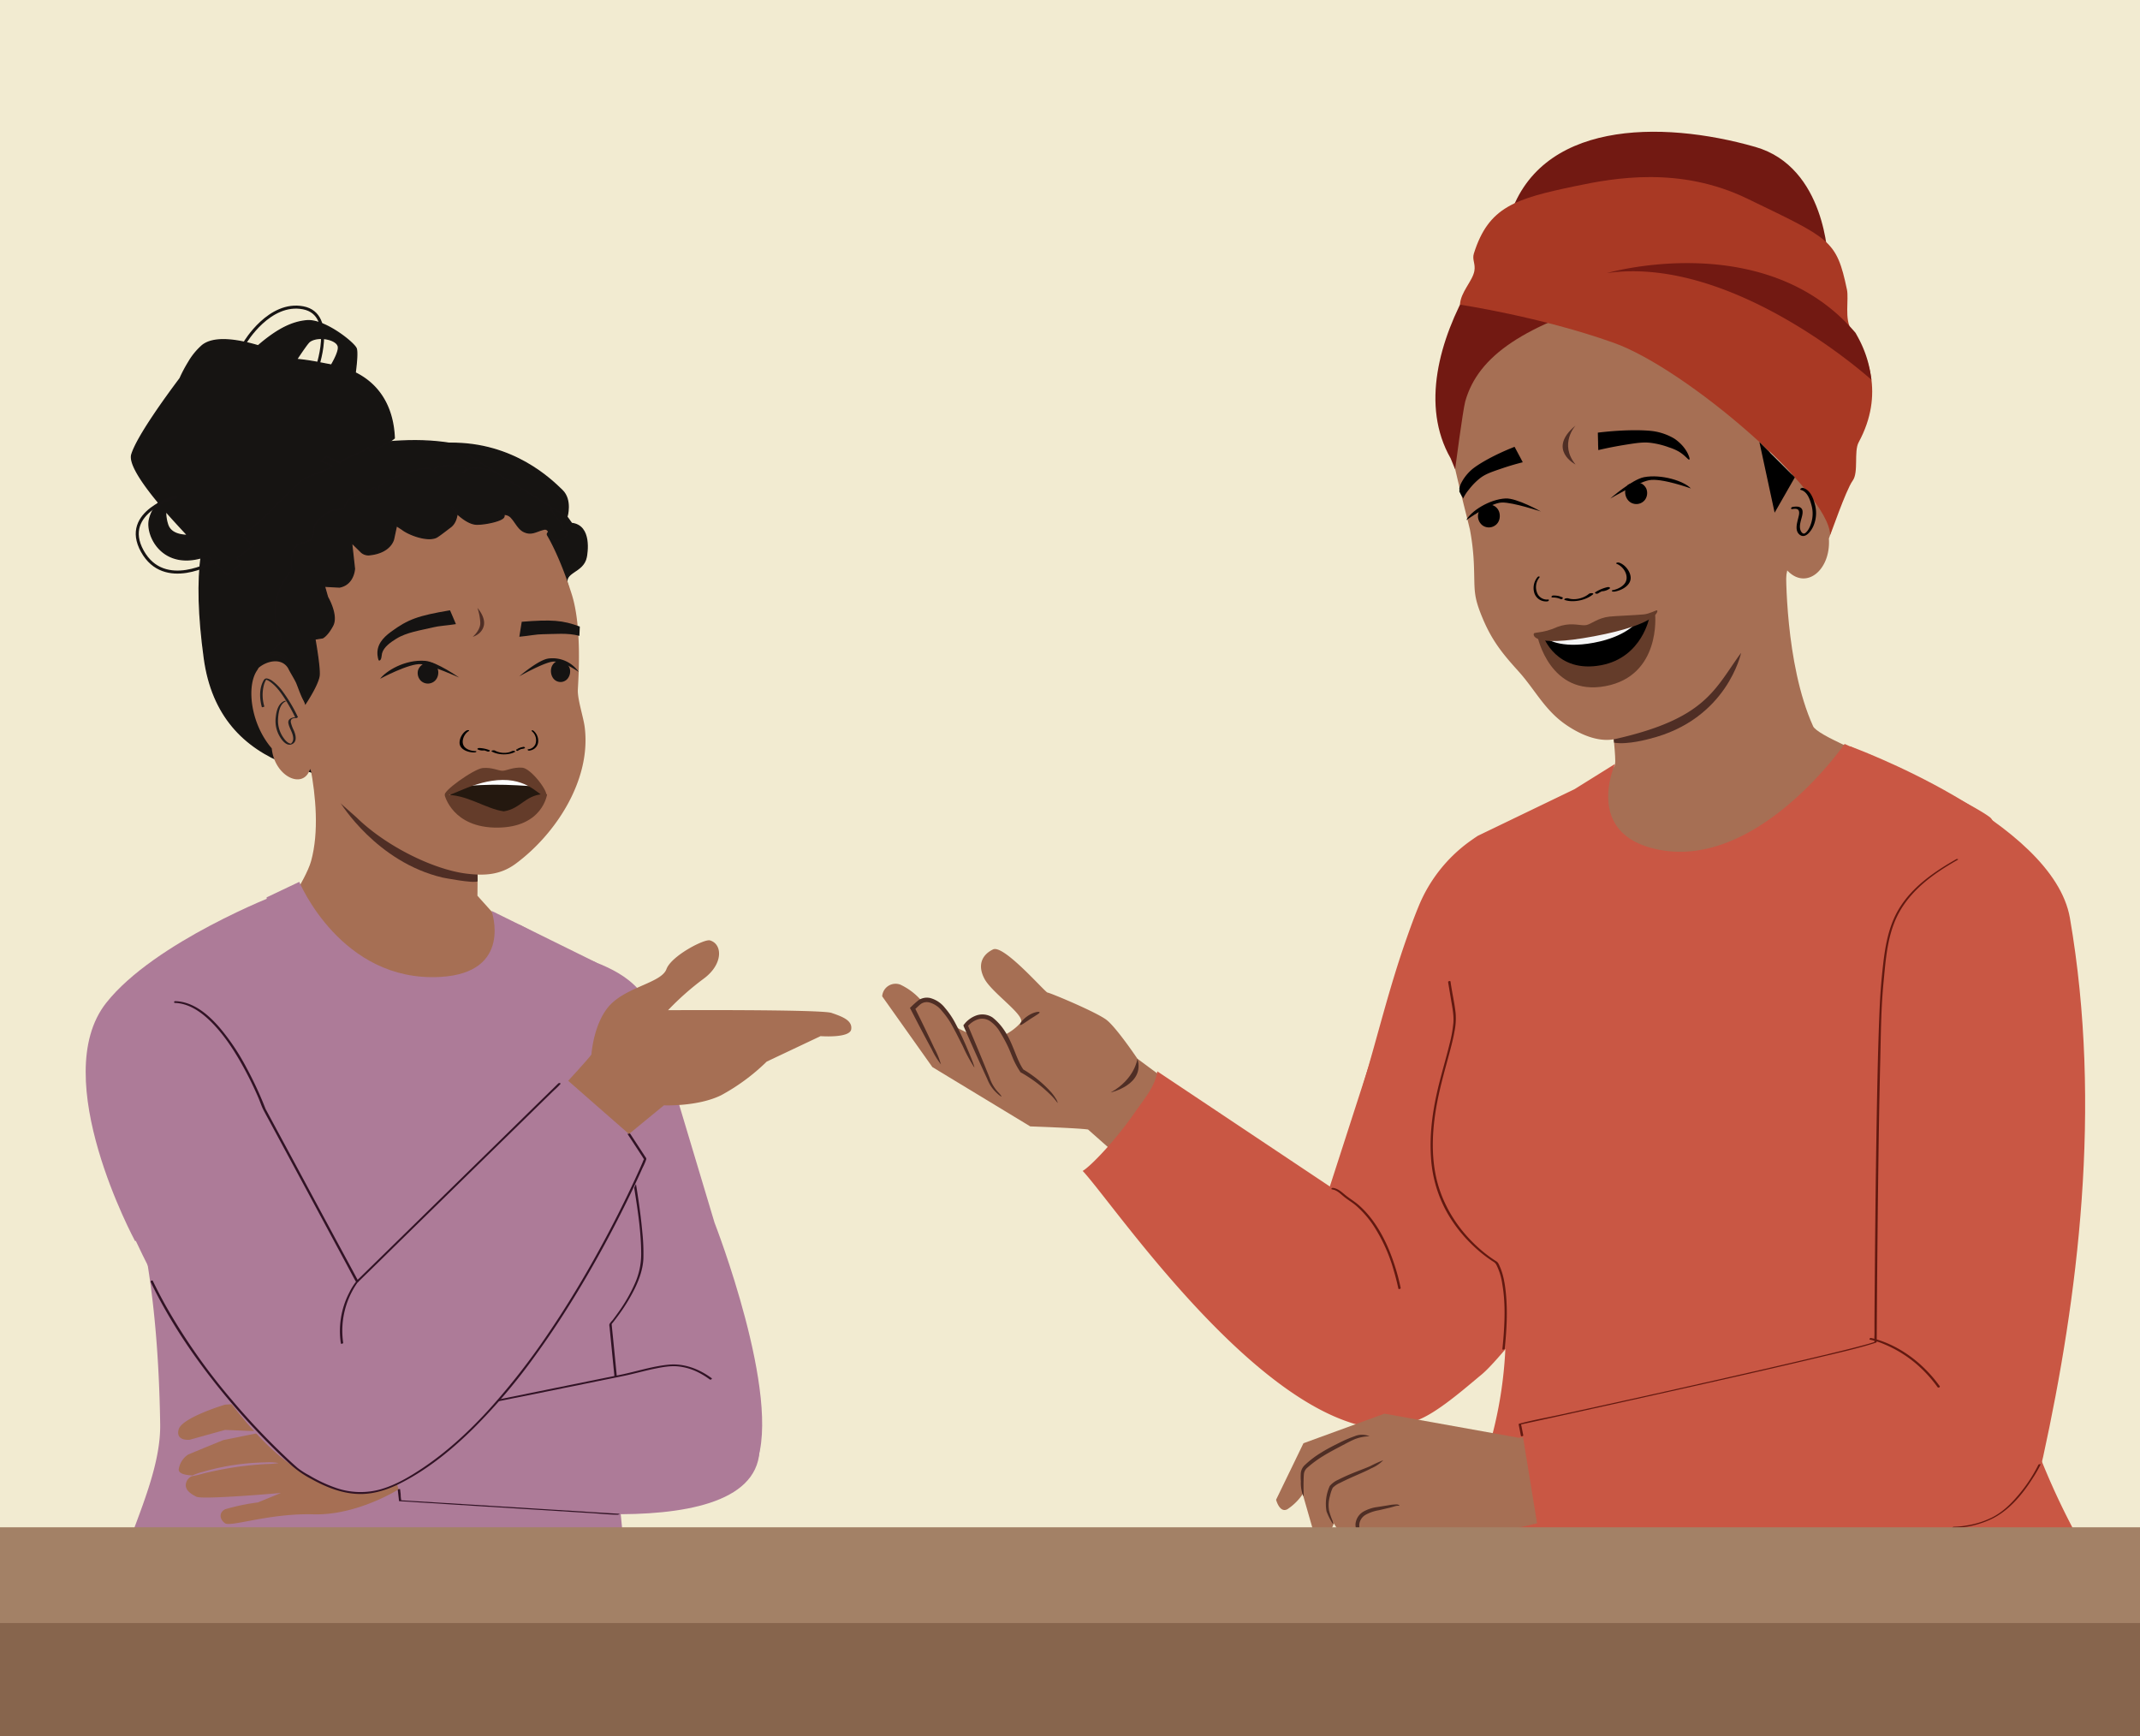 <svg xmlns="http://www.w3.org/2000/svg" viewBox="0 0 1303.15 1057.31"><rect x="0" y="0" width="1303.15" height="1057.31" fill="#808080" stroke="none"/><defs><style>.cls-1{fill:#f2ebd1;}.cls-2{fill:#a66f54;}.cls-3{fill:#4f2e25;}.cls-4,.cls-8,.cls-9{fill:#161412;}.cls-10,.cls-4,.cls-8,.cls-9{stroke:#171413;stroke-miterlimit:10;}.cls-4{stroke-width:0.76px;}.cls-5{fill:#010101;}.cls-6{fill:#231f1f;}.cls-7{fill:#151312;}.cls-8{stroke-width:0.75px;}.cls-9{stroke-width:0.79px;}.cls-10{fill:none;stroke-width:1.84px;}.cls-11{fill:#24180f;}.cls-12{fill:#fff;}.cls-13{fill:#643c2a;}.cls-14{fill:#ad7b98;}.cls-15{fill:#868686;}.cls-16{fill:#311325;}.cls-17{fill:#c95744;}.cls-18{fill:#721912;}.cls-19{fill:#a93924;}.cls-20{fill:#3b3b3b;}.cls-21{fill:#621910;}.cls-22{fill:#87654d;}.cls-23{fill:#f5f5f5;}.cls-24{fill:#a38166;}</style></defs><g id="Layer_10" data-name="Layer 10"><polyline class="cls-1" points="1329.29 1074.45 1329.29 -18 -18.28 -18 -18.28 1074.45"/></g><g id="Layer_9" data-name="Layer 9"><path class="cls-2" d="M710.81,658.16,692.63,644.7S680,625.9,673.89,621.11s-34.56-16.62-36-16.7-26.6-29.4-33.15-26.28-9.83,9.37-5.19,18,25.3,22.37,22,26.64a32.32,32.32,0,0,1-9.84,7.44s-5-10-11.8-11.66-11.7,5.92-11.7,5.92l1.19,4.6-7.26-3.53s-12.3-19.37-21.35-16.56a38.55,38.55,0,0,0-12.56-9.41,8.18,8.18,0,0,0-10.53,4.81,8.3,8.3,0,0,0-.5,2.31h0l30.56,43.09,59.62,36.13s29.08,1,35.18,1.89L682,705Z"/><path class="cls-3" d="M621.23,624.12c-.49-.38,1.3-3.32,4.78-5.61s6.9-2.75,7.06-2.1-2.58,2.06-5.74,4.14S621.72,624.59,621.23,624.12Z"/><path class="cls-3" d="M573,648.17a51.23,51.23,0,0,0-4.14-10.09c-2.87-6.18-7-14.78-11.9-24.62l-.27,1.55c1.37-1.2,3-2.9,4.24-3.78a6.41,6.41,0,0,1,5-.8,14.44,14.44,0,0,1,7.54,5.06,50.81,50.81,0,0,1,5.42,7.39c2.95,5.17,5.36,10.14,7.39,14.11a96.26,96.26,0,0,0,7,13c.35-.11-1.6-5.39-5.28-13.83-1.86-4.17-4.06-9.12-7-14.49a50.41,50.41,0,0,0-5.58-7.94,16.93,16.93,0,0,0-9-6,9.21,9.21,0,0,0-6.94,1.22,50.5,50.5,0,0,0-4.64,4.13l-.74.66.47.89c5,9.8,9.47,18.24,12.74,24.22A50.31,50.31,0,0,0,573,648.17Z"/><path class="cls-3" d="M644.13,671.57a14.32,14.32,0,0,0-.82-2,29.18,29.18,0,0,0-3.52-4.82,73.84,73.84,0,0,0-16.91-13.68l.4.35c-5.86-8.26-7-22.42-18.85-31.83a11.27,11.27,0,0,0-9.79-1.28,16.45,16.45,0,0,0-7.51,5.43l-.47.58.21.73c5.68,13,10.67,24.13,14.33,32A22.59,22.59,0,0,0,607,665.6c1.75,1.65,2.85,2.31,2.93,2.06a18.14,18.14,0,0,0-2.34-2.83,24.36,24.36,0,0,1-5-8.61c-3.21-8.05-7.88-19.33-13.38-32.3l-.17,1.31a14.3,14.3,0,0,1,6.28-4.45,8.64,8.64,0,0,1,7.52,1,20.49,20.49,0,0,1,6.28,6.94,85,85,0,0,1,4.5,8.22c1.35,2.79,2.29,5.45,3.51,8.25a50,50,0,0,0,4.1,7.41l.07.24.22.14a83.73,83.73,0,0,1,17,12.53C642.49,669.1,643.86,671.74,644.13,671.57Z"/><path class="cls-3" d="M692.63,644.7s-1.46,12.36-16.3,20.56C676.33,665.26,697.41,660.5,692.63,644.7Z"/></g><g id="Layer_11" data-name="Layer 11"><path class="cls-2" d="M284.08,453.83s6.5,68,6.79,75.63l-.13,16,39.45,43.91c-21.53,5.23-91.57,39-129.24,21.8l-19-70.86s5.78-9.76,7.5-16c9.75-35.48-8.14-87.28-8.14-87.28"/><path class="cls-3" d="M207.28,488.81s21.95,36.11,62.26,45.58c0,0,18.87,3.73,21.33,2.27l-.25-11.37Z"/><path class="cls-4" d="M351.54,452.44c-14.08-10.4-16.51-28.74-14.48-45,1.93-15.58-9.48-39.7,9.66-38.61.36,0-6.65-13.48-1-12.22-3.3-8.69,9.33-7.65,11.26-17.33.39-1.95,3.45-19.2-8.9-20.57C304.49,255.78,244.47,268,210.87,272c-65.93,7.85-100.73,24.47-86.44,128.86,9.59,70.08,77.64,76.93,144,75.92,28.37-.43,62,1.18,83.67-23.91Z"/><path class="cls-4" d="M216.81,212c-1.86-3.72-19.4-17.72-30.1-16.69-7.65.73-16.53,4-29.5,15.26-12.06-3.6-27-6.14-34.23,0a41.08,41.08,0,0,0-7.67,9.23h0l-.11.22a87,87,0,0,0-5.56,10.43c-8.51,11.34-26.07,35.5-29.37,46.29-1.64,5.37,6.07,17,16.36,29.39A21.23,21.23,0,0,0,91,316.38c-2.3,10.09,8.63,32.06,35.35,22,7,7,12,11.7,12,11.7l7.79-6.38s-.61-1.43-1.65-3.93l9.51-7.6-6.51-5.86a55.3,55.3,0,0,1,7.1-5.83c9.25-7.87,19.26-18.95,28.18-27.2,4.12-3.8,15.06-5.77,19.36-9.38a20.17,20.17,0,0,0-6.8-3l3.47-2.9a86.76,86.76,0,0,1,8.11,3.71c3.79-3.13,13.52-6,17.26-9.16.66,1.09,1.31,2.19,1.93,3.33,3.4-2.93,10.64-6.16,14-9.1-.66-17.18-7.9-31.92-23.81-39.77C217.12,220.58,217.72,213.86,216.81,212ZM102.12,319.56a23.84,23.84,0,0,1-1.23-8.29c4.34,5,9,10,13.39,14.73C109.27,325.91,103.8,324.58,102.12,319.56Zm104-107.81c-.15,2.9-2.39,7.3-4.28,10.54l-1.24-.24c-3.87-.65-11.22-2.43-20-3.19,3.39-5.12,6.79-10.06,7.83-10.84C193.77,204,206.33,206.67,206.08,211.75Z"/><path class="cls-2" d="M313.17,314.78l.51.32a5.14,5.14,0,0,1-.51-.74ZM332,318.19c.27.24.58.49.9.74v-.35S332,317.78,332,318.19ZM217.07,497.73C235,515.3,264,529.54,284.15,532c9.88,1.18,20,1.23,29.81-6,24.68-18.22,46.3-51.45,42.06-83.48-.78-5.9-4.45-16.88-4.14-22.58.34-6.58,2.61-38.08-3.68-57.94-7.67-24.2-15.19-36.15-15.19-36.15-.95-4.09,9.37-2.4,7.09-5.65l-1.79,0a1.77,1.77,0,0,1,.92,1.63,14.12,14.12,0,0,1-6.31-2.84V319c-2.66,1.28-5.37.08-7.63-1.93,0,.41.46,1.22.91,1.21a9,9,0,0,1-7.2-2.35c0,.41.47,1.22.48,1.63a16.28,16.28,0,0,1-5.8-2.45c.42.54,10.49-1.19,10.49-.9-2.67.45.41,1.3-1.86-.72l-2.24-1.5c-2.23.45-2.12,1.8-3.94.18.45.41-1.3-4.5-1.29-4.09-2.69,0-2-.15-4.22-1.35,0,.41-7.27,2.78-7.26,3.19-2.24,0-1.62,2.08-3.43.46.45.41,1.59-1.74,2-1.34-2.68.46-3.66,2.19-5.93.17.46.41-8.91-4.36-8.91-4.36-2.68.44-2.21,1.28-4.48-.32.91.81-12.39-.58-11.93.24-2.24,0,4.39,8.13,2.59,6.92,0,.42-5.17-1.15-5.17-1.15-2.23.45,1.16,2.45-.66.83,0,.41.48,1.64.93,1.63-2.67,1.27-5.82.5-8.52-1.1.9.81,1.36,1.62,1.82,2-2.24,0-4,.48-6.28-1.13,0,.41.92,1.63,1.36,1.62a8.88,8.88,0,0,1-7.17-.71c0,.41.92,1.22,1.37,1.62a6.36,6.36,0,0,1-5.38-.74l1.37,1.62c-1.79,0-3.12.87-5.82.09,0,.41.91.81.92,1.22a16.5,16.5,0,0,1-4.48-.34c0,.41,1.36,1.21.91,1.21-1.79,0-3.12.87-5.37.09.45.4.92,1.21,1.37,1.62-1.79,0-3.57.46-5.37-.33a3,3,0,0,0,.92,1.63c-1.79,0-3.12.86-5.37.08,0,.41.91,1.22,1.37,1.62-1.8,0-3.58.46-5.38.08,0,.41.91.81,1.37,1.21-1.79,0-3.57.47-5.83-.32,0,.82.47,1.23.48,1.64-1.35,0-2.25-.38-3.59-.36l-2.22.85c-6.14,8.31-22.43,25-22.43,25-13.69,11.3-13.67,30.56-13.11,38.35S186,428.41,186,428.41c-2.28-2.84-4.35-9.43-5.75-12.69-1.38-2.86-3.48-6.06-4.87-8.92-4.12-6.51-13-4.32-17.89-.14l-.8,1.37c-6.71,9.38-4.29,32.46,8.79,47.66,1.77,17.43,19.4,25.43,23.36,12.51l2.54,6.76"/><path class="cls-5" d="M311.68,457.42c-2.87,1.54-7.31,1.31-10.29-.37-.66-.37-2.81.06-1.89.59,3.93,2.21,10.3,2.27,14,.27.37-.2.29-.47-.18-.61a2.62,2.62,0,0,0-1.65.12"/><path class="cls-5" d="M298.22,456.86a18.8,18.8,0,0,0-6.37-1.36,1.43,1.43,0,0,0-1,.32c-.19.16-.22.38,0,.5a7,7,0,0,0,3.49.69,1.35,1.35,0,0,0,1.06-.44c.19-.29-.17-.46-.46-.45a5.62,5.62,0,0,1-2.82-.56l-.94.83a16.34,16.34,0,0,1,5.69,1.24,1.39,1.39,0,0,0,1.16-.16c.23-.14.47-.45.12-.61"/><path class="cls-5" d="M289.54,457.35c-2.56,0-5.6-1-6.9-2.83-2-2.76-.3-7.52,2.85-9.39.35-.21.16-.46-.2-.52a2.18,2.18,0,0,0-1.36.31c-2.74,1.63-4.47,5.6-4,8.22.46,2.45,2.95,4.11,6,4.75a14.21,14.21,0,0,0,2.85.31c.39,0,1.08-.14,1.27-.43s-.18-.43-.54-.42"/><path class="cls-5" d="M316.34,456.05a.33.33,0,0,1,.31-.48,3,3,0,0,0,2-.68c.24.26.47.53.7.79a9.08,9.08,0,0,0-4,1.48.75.75,0,0,1-.83-.1c-.17-.13-.35-.44-.11-.61"/><path class="cls-5" d="M314.41,456.45a10.48,10.48,0,0,1,4.45-1.64.93.93,0,0,1,.7.28.35.35,0,0,1,0,.51"/><path class="cls-5" d="M321.67,456.25a5.27,5.27,0,0,0,4.37-3.11,7.12,7.12,0,0,0-2.19-7.89.29.29,0,0,1,.11-.52,1,1,0,0,1,.9.25,8,8,0,0,1,2.87,6.67,5.73,5.73,0,0,1-3.72,5,6.17,6.17,0,0,1-1.84.43,1,1,0,0,1-.84-.38c-.13-.29.1-.43.34-.44"/><path class="cls-6" d="M181.37,436.57a93.06,93.06,0,0,0-9.14-15.41,29.61,29.61,0,0,0-6.31-6.48,8.16,8.16,0,0,0-3.25-1.52c-1.37-.2-1.93.68-2.48,1.78-2.4,4.81-2.11,10.55-.75,15.61.07.29,1.59-.11,1.51-.41a24.22,24.22,0,0,1-.34-12.67,12.26,12.26,0,0,1,1.89-4.2l-1.24.43c.14,0-.08-.05.09,0s.41.08.6.14a8.93,8.93,0,0,1,2.34,1.2c3.6,2.44,6.33,6.16,8.7,9.73A109.73,109.73,0,0,1,179.86,437c.16.34,1.61-.2,1.51-.4Z"/><path class="cls-7" d="M353.07,381.55c-10.38-3.93-17.18-4.36-35.37-2.93l-.05.41c-.38,2.33-.17,1-.55,3.37q-.44,2.67-.85,5.34c5.95-.56,10.3-1.51,14.1-1.53,7.17-.06,15.46-1,22.46,1C352.86,385.33,352.94,383.44,353.07,381.55Z"/><path class="cls-7" d="M274.16,371.92c.94,2.16.41,1,1.35,3.13q1.08,2.49,2.13,5c-5.9.92-10.36,1.06-14.05,2-7.3,1.78-16,2.93-22.44,7-3.07,1.94-7.43,4.81-8.5,8.79-.28,1.07-.23,4.43-1.78,4.41-.64,0-.93-3.06-1-3.37-.55-6.15,3.11-10.4,8.22-14.16,10.42-7.64,16.42-9.79,35.88-13.08"/><path class="cls-6" d="M180.94,436.65c-2.56.06-6,.77-5.28,4,.63,3,2.72,5.6,2.89,8.73a4.41,4.41,0,0,1-.34,2.09,3.6,3.6,0,0,1-.68,1c-.36.39-.3.41-.67.33-1.86-.36-3.38-2.25-4.37-3.72a17.84,17.84,0,0,1-3.19-10.61c.13-3.72.73-9.58,4.61-11.36.91-.42-.51-.39-.88-.22-3.67,1.69-4.71,6.12-5.1,9.79a18.58,18.58,0,0,0,1.87,10.82c1.36,2.67,4.58,7.43,8.2,5.57,3.18-1.63,2-5.73.92-8.27a22.48,22.48,0,0,1-1.81-4.91c-.32-2.21,1.29-2.64,3.18-2.69.42,0,1.65-.65.65-.62Z"/><path class="cls-7" d="M338.35,403.06c2.39-1.38,5.2-.29,6.79,1.17a6.47,6.47,0,0,1,1.85,3,7.06,7.06,0,0,1-1.41,6.12,5.56,5.56,0,0,1-6.65,1.39c-2.94-1.41-3.93-5.17-3.23-7.94a6.17,6.17,0,0,1,2.65-3.75"/><path class="cls-7" d="M316.22,411.83S327.94,401.74,334,401a19.36,19.36,0,0,1,18.42,8.18s-10-7.21-16.16-6.24C330.32,403.85,316.22,411.83,316.22,411.83Z"/><path class="cls-7" d="M263.67,403.89c-2.59-1.3-5.58-.1-7.25,1.42a6.48,6.48,0,0,0-1.91,3.07,6.69,6.69,0,0,0,1.68,6.07,6.21,6.21,0,0,0,7.16,1.14c3.12-1.51,4.09-5.31,3.27-8a6.14,6.14,0,0,0-2.95-3.65"/><path class="cls-7" d="M279.63,412.6S265.92,403,259,402.42c-12.51-1-24,6.22-27.53,10.91,0,0,17.88-9.62,25-8.89C263.26,405.15,279.63,412.6,279.63,412.6Z"/><path class="cls-8" d="M334,323.73c1.9,11.27,17.1,1.5,8.66-1.14.95-5.48-6.83-7.61-6.68-13.19-.33.49-.54.89-.54.89s-.3-6.7-2.57-8.29-12.39-6.5-12.39-6.5l-3,2.34c.07-.16,1.12-2.37-.47-3.68s-18.75-10-29.62-9.12c-.37,0-.73.06-1.07.11l-4.49,2.42-.16.09.17-.1c.79-.49,2.49-1.68,1.6-2.62a3.86,3.86,0,0,0-2-.87,39,39,0,0,0-6.6-.55v0l-.74,0h-.74v0a39,39,0,0,0-6.58.75,4,4,0,0,0-2,.93c-.87,1,.87,2.11,1.67,2.57l.18.09-.16-.08-4.56-2.28c-.35,0-.71-.07-1.08-.08-10.88-.51-27.77,8.65-29.33,10s-.43,3.53-.35,3.7L228,296.9s-13,5.28-15.17,6.93-3.17,5.52-3.17,5.52-4,1.51-5.39,1.07-8.78,3.52-11.77,8c-1.91,2.84-1.17,5.48-2.1,8h0c-.53,1.39-.83,2.32-.83,2.32L182,331.35c-6.09,3-4.37,15.66-4.37,15.66-11.84,15-12.24,27.61-6.63,41.11,2.17,5.21-12.69,10.71-3.11,10.36S186,428.41,186,428.41s8.05-12,8.37-17.48-2.61-21.78-2.61-21.78l4.66-.73s2.83-1.2,6.16-7.49-3.11-17.29-3.11-17.29L197.58,357l9.13.49c8.79-1.65,9.14-11.21,9.14-11.21l-1.76-15.88,5.37,5.26a6.53,6.53,0,0,0,5.13,2.21c13.65-1.24,15.13-9.78,15.13-9.78l1.71-8,3.5,2.26c3.71,3,15,7.42,20.66,4.87,1.49-.66,7.73-5.63,8.74-6.32,3.63-2.73,4.09-7.82,4.13-9.71-.54-.52-1.06-1.16-1.58-1.7-2-2.1-2.91-1.19-.92.9,3.42,3.62,9.19,8.68,14.22,8.82,4.85.14,15.26-2,16.52-4.3.85-1.52-.7-1.68,1.08-1.64a5.86,5.86,0,0,1,3.9,2.26c2.37,2.63,4,6.5,7.26,8.12,4.78,2.34,7.6-.3,12.34-1.39A2.25,2.25,0,0,1,334,323.73Z"/><path class="cls-9" d="M345.22,314.76s3.12-10.33-2.93-16.15-29.21-29.23-68.49-28.69Z"/><path class="cls-10" d="M130.08,342.11s-30,17.71-43.41-6.46,21.12-33.31,21.12-33.31"/><path class="cls-10" d="M149.23,208.54s14.81-25.08,35.4-21.1,8,37.87,8,37.87"/><path class="cls-3" d="M290.74,370.19s5.22,5.69,3.83,11-6.7,6.57-6.7,6.57,4.87-4,4.6-8.81A33.37,33.37,0,0,0,290.74,370.19Z"/><path class="cls-11" d="M306.07,473.05c-10.12.09-28.53,5.34-33,9.31,0,0,8.08,14.39,31.55,14.19s26.95-13.62,26.95-13.62S319,472.94,306.07,473.05Z"/><path class="cls-12" d="M278.7,479s12-1.07,21.65-1.16,21.64.78,21.64.78,1.49-7.19-15.93-7S278.7,479,278.7,479Z"/><path class="cls-13" d="M306.78,494.06c-11-1.47-23.23-10.82-36-9.91,0,0,4.68,20.06,32.27,19.82s30.11-20.36,30.11-20.36C320.3,482.92,317.75,492.4,306.78,494.06Z"/><path class="cls-13" d="M318,467.46c-5.8-.37-9.46,1.86-12,1.88s-6.21-2.15-12-1.67c-5.43.45-25.52,14.88-22.94,16.58s17.54-9.15,35-9.31,23.76,11.64,26.31,9.9S323.45,467.82,318,467.46Z"/><path class="cls-14" d="M162.31,546.47,182.24,537s25.47,61.24,85.81,57.89c44.68-2.48,31.27-40.25,31.27-40.25l63.93,31.54-74.89,85.89L178.24,636.67Z"/><path d="M311.21,739.63a184.23,184.23,0,0,0,29.2,6.07A184.94,184.94,0,0,0,370,749.41a182.34,182.34,0,0,0-29.15-6.09A184.24,184.24,0,0,0,311.21,739.63Z"/><path d="M316,726.49c0,.66,12.93,1.73,28.76,4.09s28.58,5,28.74,4.3a116.71,116.71,0,0,0-28.37-6.73A112.91,112.91,0,0,0,316,726.49Z"/><path d="M417.16,726.52S408.5,748,435.84,775.77C435.84,775.77,401.1,749.71,417.16,726.52Z"/><path d="M217.79,864.1a.94.94,0,0,1-.28.1c0-.25,0-.49,0-.74Z"/><path d="M356.29,790a.9.9,0,0,0,.33.09c0-.28,0-.55,0-.83Z"/><path class="cls-14" d="M461.07,888.86c-4,17.84-50.18-24.43-49.18-5.74-51.3,9.13-71.47-85.69-81-109.1l-.29-8.17c-2.19-21.55-3.51-43.2-4.12-64.87-1.3-46-11.93-91.9-10-137.87l31.34,16.69c13.72,6.78,37.44,11,47.81,33.09l39.48,131.63s41.39,106.14,25.29,147"/><path class="cls-14" d="M65.79,637.64c-20.61,41.15,29.07,51.75,31.75,229.61.74,49.39-49,109.56-35.93,174.16,26,10,32.75,9.89,60.22,15.44a201.07,201.07,0,0,0,40.73,4c15.95-.09,31.53-2.42,47.14-5.33A364.4,364.4,0,0,0,282,1034.32c23.79-9.82,46.54-22.34,66.29-38.46,2.65-2.17,37.77-3.35,40.31-5.66C376.47,953.78,371,815.3,371,815.3c31.79-33.29,7.42-62,6-77.36-2.53-28.19-12.57-56-22.41-82.29-9.08-24.25-13.36-40.7-24.23-64.2-1.72-3.73-17.44-16.79-20-20.37.25.95,14.54,17.7,13.61,18.54-7.8,7.06-33.14,31.53-36.42,32.13"/><path d="M414.33,654.49a1,1,0,0,0,.28.16c.06-.26.13-.52.19-.77Z"/><path class="cls-15" d="M226.41,826.35A132.57,132.57,0,0,1,241,773.45"/><path class="cls-14" d="M372.08,834.08l-.46,3.15L253.3,855.16l15,1.69,12.49,55.76s177.52,34.67,181.69-28.72C464.68,796.55,402.59,836.65,372.08,834.08Z"/><path class="cls-2" d="M226.92,858.41a233.19,233.19,0,0,0-22.37-10.32A171.61,171.61,0,0,0,171,837.44a207.67,207.67,0,0,1-27.09-8.77A12.42,12.42,0,0,0,142,841.26c2.68,8,28.6,11.78,28.6,11.78L137,855.35s-26.29,7.86-28.22,15.11,6.69,6.27,6.69,6.27l21.57-6,24.71,1-25.84,5.21s-20,8.16-21.54,8.92a13.12,13.12,0,0,0-5.52,8.8c-.28,3.14,5.53,3.69,8.39,3.78a34.09,34.09,0,0,1,6.12-2.12,143.92,143.92,0,0,1,38.28-5.81,34.71,34.71,0,0,1,8.08.41,58,58,0,0,1-8,.61c-5,.3-11.75.86-19.19,2s-14.13,2.61-18.89,3.78a64.33,64.33,0,0,1-6.85,1.63,6,6,0,0,0-3.35,3.69c-1.44,4.2,2.3,6.84,6.12,8.77s51.49-2.27,51.49-2.27l-14,5.75a127.5,127.5,0,0,0-20,4.19c-3.78,1.93-3.44,6.08,0,8.5s27.13-6.2,53.8-5.44,51.89-15.23,51.89-15.23Z"/><path class="cls-16" d="M433.26,839.15c-7.52-5.51-16.46-9-25.89-8.17-8.63.79-17,3.31-25.44,5.27-4.8,1.13-9.67,2-14.5,3l-30,6.08-31.24,6.34-11.12,2.26c-1.82.36-3.69.63-5.48,1.11l-.25.05c-.9.18-.6,1.22.28,1l13.47-2.73L333,847.34l30.77-6.25c5.41-1.1,10.83-2.17,16.23-3.29,6.35-1.32,12.59-3.13,18.94-4.41,4.33-.88,8.81-1.7,13.24-1.4a35,35,0,0,1,13.81,4.1,47.75,47.75,0,0,1,6.22,3.91c.54.4,1.76-.36,1.08-.85Z"/><path class="cls-14" d="M169.31,544.47s-75.2,28.92-104.64,66.22c-36.13,45.77,17.57,145,17.57,145s81.78-12.57,118-36.19Z"/><path class="cls-16" d="M379.41,689.66a353.53,353.53,0,0,1,7.1,35.63c2,12.6,3.92,25.46,3.94,38.25a44,44,0,0,1-3.54,17.34,96.41,96.41,0,0,1-9.79,17.41q-2,2.85-4.07,5.59a14.4,14.4,0,0,0-1.94,2.42,3.9,3.9,0,0,0,.07,1.66l.48,4.89,2.48,25.07.05.55c.05.48,1.47.17,1.42-.38l-2.21-22.37c-.31-3.12-.65-6.23-.92-9.35,0-.39-.17.13,0-.12s.55-.66.82-1c1.17-1.47,2.3-3,3.41-4.5a110.06,110.06,0,0,0,9.78-16c2.8-5.76,5-11.89,5.3-18.34a121.18,121.18,0,0,0-.62-15.82c-.6-6.79-1.47-13.56-2.46-20.3-1.86-12.66-4.06-25.34-7.1-37.77-.26-1.07-.53-2.13-.82-3.19-.13-.51-1.55-.13-1.41.38Z"/><path class="cls-16" d="M377.05,921.8l-14.55-.9-34.29-2.13-40.39-2.5-32.48-2-9-.56c-.65,0-1.3-.11-2-.12-.41,0,0-.07,0,0A18.47,18.47,0,0,1,244,910l-.37-3.16c0-.23-1.45,0-1.41.38l.77,6.82c0,.08.22.08.25.08l13.19.82,31.81,2,38.37,2.38,33.26,2.06c5.33.33,10.73.92,16.07,1h.22c.29,0,1.61-.5.94-.54Z"/><path class="cls-14" d="M397.79,698.46s-65.47,153-147.61,200.64c-25.72,14.92-42.28,12.6-68.89-4.34-56-35.64-108.19-160.4-108.19-160.4l93.48-54.24,60,113.53,61-161.53"/><path class="cls-16" d="M216.88,780.38a36.5,36.5,0,0,0-4.16,6.67,51,51,0,0,0-5.16,31c.07.47,1.5.15,1.42-.38a51,51,0,0,1,7.72-35.19,23.31,23.31,0,0,1,1.5-2.08c.39-.48-1-.39-1.32,0Z"/><path class="cls-16" d="M340,659.7l-3.29,3.23-9,8.77-13.26,13L298.4,700.42l-17.71,17.33-17.87,17.5-16.67,16.32-14.09,13.79-10.13,9.91-3.15,3.09a17.7,17.7,0,0,0-1.64,1.6,1.89,1.89,0,0,1-.2.2l1.24-.09-3.72-6.9L205,755.68l-12.53-23.25-13-24.21-11-20.4-6.24-11.59c-.18-.32-.36-.64-.53-1s.06.16-.08-.2c-.58-1.45-1.15-2.91-1.75-4.36a221.63,221.63,0,0,0-9.7-20.35,135.43,135.43,0,0,0-16.49-24.63C128,619.18,121,612.8,112.45,610.49a24.56,24.56,0,0,0-5.71-.85c-.83,0-1.07,1.06-.11,1.09,8.72.29,16.33,5.87,22.25,11.83,6.92,7,12.48,15.25,17.38,23.72a213.59,213.59,0,0,1,11.07,22.14c1.08,2.5,1.9,5.2,3.16,7.6,1.6,3.09,3.3,6.13,4.94,9.19l10.08,18.71,12.75,23.66L201,751.26l10.34,19.19c1.76,3.27,3.45,6.6,5.29,9.83.09.14.16.29.24.43.25.47,1,.17,1.24-.09l3.3-3.22,9-8.77,13.25-13,16.09-15.75,17.7-17.33,17.88-17.5L312,688.76,326.06,675l10.13-9.91c1.58-1.55,3.33-3,4.79-4.7l.21-.2c.64-.62-.72-.92-1.2-.46Z"/><path class="cls-16" d="M91.78,780.71c10.58,21.87,24,42.27,39.06,61.32a434,434,0,0,0,36.25,40.42c3.56,3.51,7.18,7,10.9,10.3a61.8,61.8,0,0,0,11.86,8c9,5,19,8.93,29.42,9,9.13.07,17.83-3,25.84-7.19,16.23-8.46,30.62-20.31,43.59-33.13a355.86,355.86,0,0,0,37.27-44c11-15.09,21.09-30.83,30.54-46.93q11.79-20.1,22.22-40.94c4.4-8.75,8.63-17.59,12.62-26.54a34.9,34.9,0,0,0,2.17-5c.2-.74-.33-1.22-.76-1.87l-5.51-8.43-3.58-5.48c-.37-.57-1.72,0-1.3.64l9.1,13.91a4.8,4.8,0,0,0,.64,1c.35.29-.05.25.13-.16a1.34,1.34,0,0,1-.12.3,10.64,10.64,0,0,0-.79,1.83c-3.14,7.22-6.49,14.36-9.93,21.45q-9.28,19.08-19.67,37.6c-8.78,15.66-18.16,31-28.28,45.83a412.1,412.1,0,0,1-35.24,45.15C286,871.25,272.48,883.84,257.29,894c-7.76,5.19-16.09,10.12-25.1,12.78A45.48,45.48,0,0,1,204.5,906a86.8,86.8,0,0,1-16.35-7.69,44.31,44.31,0,0,1-6.83-4.38c-2.51-2.18-5-4.45-7.39-6.74a421.86,421.86,0,0,1-32.66-34.59A368,368,0,0,1,101.43,796q-4.43-7.85-8.36-16c-.29-.6-1.63-.05-1.29.64Z"/><path class="cls-2" d="M1087.64,346.28s-.85,57.82,16.47,96c2.41,5.32,34.59,18.19,34.59,18.19l-45.88,50.12c-22,6.48-64.11,25.66-95.81,22.76-13.85-1.26-28.87-32.12-39.41-41.19V481.62s24.9-9.6,25.92-16.41-6.75-63.82-6.75-63.82"/><path d="M309.48,1003.78a.69.69,0,0,0,.28.08v-.72Z"/><path d="M360.21,1028s-10.76-56.4,46-72.5C483.54,933.52,821,975.25,821,975.25L360.21,1028"/><path d="M417,1028S401.64,969.82,476.54,953c0,0-77.48,4.74-66.33,74.93Z"/><path d="M952.23,809.75a.85.85,0,0,0,.28.1c0-.24,0-.48,0-.73Z"/><path class="cls-17" d="M926,804.24a23,23,0,0,1-5.12,12.51c-4.54,5.23-13.3,15.84-18.64,20.24-9.81,8.09-27.51,23.81-39.66,28a76,76,0,0,1-22.84,3.9c5.57-12.87,12.88-43,10.42-50.58a174.39,174.39,0,0,0-15-33.67c-5.67-9.75-12.32-19.11-20.43-27a67.4,67.4,0,0,0-13-10.14l47.7-147.68L940.89,756a415.45,415.45,0,0,1-19.71,41.07C918.9,797.88,926.39,801.29,926,804.24Z"/><path class="cls-17" d="M704.74,652.38,866.66,760.44l3.92-3.49a68.36,68.36,0,0,1,5.74,18,132.69,132.69,0,0,1,1.6,33.54,171,171,0,0,1-6.07,35.07c-3,10.56-10.08,12.15-15.89,21.5-2.57,4.16.23,1.39-3.28,4.89-76.87,8.6-174-136.43-193.38-156.93,5.1-3,20.19-18.87,31.78-35.65C697,668.81,703.45,661.59,704.74,652.38Z"/><path class="cls-17" d="M911.27,770.11l-13.75-12c-.94-1.76,7.76-5.22,5.07-5-12.33,1.13-22.22-4.46-29.89-12.82-7.47-8.16-14.49-16.71-22.23-24.61-8.88-9.05-18.83-17.16-30.06-22.2,1.8-7.86,8.09-24.65,9.51-32.52,9.52-31.77,15.85-59.1,26.9-90.35,2.17-6.14,4.49-12.55,7.13-18.92a91.39,91.39,0,0,1,30.57-39c1.77-1.28,3.56-2.52,5.39-3.73l58.86-28.38,24.75-15.42s-18.81,40.94,23.19,51.49c61.92,15.56,116.57-63.65,116.57-63.65s73.56,33.44,88.43,44.62c18.2,13.63-.65,255.44-.65,255.44s2.94,98.83,63.36,199.19c.4.66,2,5.33,2.25,6.07.72,2.33-13.94,12.28-15.87,13.5-6,3.79-15.94,4.78-22.61,7.1-13.26,4.6-24.37,3.69-38.06,5.48-19.92,2.62-39.9,4.82-60,5.75-17.52.81-19.9,6-63.07,1.32L883.76,955.35l21-67.93a254.36,254.36,0,0,0,12.15-83.1"/><path class="cls-3" d="M982.32,446.51s12.47-8,20.47-10.8,22-3.22,57.46-38.21c0,0-8.46,40.76-55.85,52.41,0,0-13.24,3.77-21.52,2.32Z"/><path class="cls-2" d="M925.33,203.51a7.15,7.15,0,0,1-.42.89l.49-.45Zm-20.63,8.2.06.38c.3-.33.59-.65.84-1C905.54,210.67,904.7,211.71,904.7,211.71Zm182.13,143.44,1.51-7.8c11.46,12.27,26.64-.23,25.36-19.44,4.09-10.16,7.4-42.75-1.59-51.69l-1.12-1.33c-6-3.64-16.1-4.37-19.37,3.44-1,3.35.62,7.22-.36,10.56-.91,3.8-5.22,11.31-7.17,14.81,0,0-5.25-17.91-6.07-26.47s-10.44-32.18-27.37-41.9c0,0-4.12-30-12.3-37.84l-2.57-.52c-1.46.23-2.36.82-3.82,1.05-.06-.45.35-1,.21-1.86-2.29,1.27-4.3,1.12-6.25,1.42.42-.52,1.32-1.12,1.26-1.56-1.88.74-3.89.6-5.84.9.42-.52,1.25-1.57,1.19-2-2.3,1.26-3.89.6-5.84.9a3.33,3.33,0,0,0,.7-1.94c-1.81,1.19-3.82,1-5.77,1.35.42-.52.77-1.49,1.19-2-2.29,1.27-3.89.6-5.83.9-.49.07.83-1,.76-1.49a18.4,18.4,0,0,1-4.79,1.2c-.07-.45.84-1,.77-1.49-2.78,1.34-4.38.67-6.32,1l1.18-2a7,7,0,0,1-5.69,1.79c.41-.51,1.25-1.56,1.18-2a9.78,9.78,0,0,1-7.64,2.09c.49-.08,1.25-1.57,1.18-2-2.15,2.16-4.16,2-6.6,2.39.42-.52.77-1.49,1.61-2.54-2.64,2.24-5.91,3.66-9,2.77.48-.08.76-1.49.7-1.94-1.67,2.09,1.63-.71-.87-.78,0,0-5.32,2.65-5.39,2.2-1.73,1.64,4-8.35,1.54-8,.34-1-13.82,3-13,1.94-2.15,2.16-1.8,1.16-4.79,1.17,0,0-9.27,6.89-8.85,6.37-2.09,2.61-3.47.9-6.46.91.42-.52,2,1.59,2.46,1.07-1.67,2.09-1.37-.24-3.8.14-.07-.45-8.39-1.68-8.46-2.12-2.23,1.71-1.4,1.78-4.32,2.23-.07-.45-1.07,5.2-.65,4.67-1.67,2.09-1.8.61-4.3.54l-2.16,2c-2.09,2.6,1.1,1.12-1.88,1.12,0-.31,11.18-.29,11.54-.95a18.2,18.2,0,0,1-5.84,3.73c-.06-.45.29-1.42.22-1.86a9.87,9.87,0,0,1-7.37,3.87c.49-.07.84-1,.77-1.49-2.09,2.61-4.8,4.4-7.92,3.51v-.07a15.57,15.57,0,0,1-6.31,4.24,1.92,1.92,0,0,1,.69-1.93l-1.94.3c-1.88,3.94-3.83,7.44-4.11,12.05,0,0-13.07,28.18-10,44.61s10.36,44.11,12,51.17A144.78,144.78,0,0,1,897.57,345c.54,14.65-.58,17.44,5.21,31.34,5.61,13.44,11.88,21.39,21.7,32.21,10.22,11.27,15.92,23.58,28.79,32.55,8.48,5.9,20,11.27,30.61,8.85,55-12.47,60.13-30.13,76.37-52.47"/><path class="cls-18" d="M892.25,244.46c7.79-27.8,35.78-46.86,96.08-63.81s111.8-1.87,111.8-1.87c-42.14-83.63-131-67-150.89-63.91S846.67,215,883.37,279.12l2.72,6.64S890.84,249.52,892.25,244.46Z"/><path class="cls-18" d="M1113.1,158.06s-1.12-56.28-44.23-68.6C1011.27,73,936.22,73.4,918.65,134.11Z"/><path class="cls-19" d="M1128.18,292.71c3.76-5.17.6-17.74,3.65-23.37,15.94-29.48,5.58-54.36-4.43-68.54-4.35-6.17-1.48-18.62-2.7-24.43-6.4-30.47-10.07-30.88-60.61-55.38-41.14-19.94-81.28-12.58-104.42-7.74-37.06,7.75-53.17,12.62-62.16,41.13-1.17,3.72,1.1,6.22.31,10.61-1.11,6.19-8.38,12.83-8.77,20.53,0,0,49.06,7.33,93.6,23.21s130.85,90.68,131.83,116.92C1114.51,326.47,1124,298.44,1128.18,292.71Z"/><path class="cls-18" d="M1139.62,231.3s-83.9-76.14-161.12-65c0,0,96.7-28.08,151.44,36.41l1.47,2.68a68.55,68.55,0,0,1,7.73,22.74Z"/><path d="M1071.39,269.19l9.27,43,12.3-21.5S1077.59,275.26,1071.39,269.19Z"/><path d="M1091.44,310c1.37-.2,3.45-.5,4,1.19.44,1.41-.14,3.15-.47,4.53-.73,3-2,7.25.7,9.69,3.63,3.24,7.42-2.27,8.64-5.19a19.89,19.89,0,0,0,1.09-12.22c-1-4.16-2.86-9.67-7.49-10.9-.76-.2-2.44.93-1.23,1.25,3.86,1,5.52,5.84,6.42,9.27a19.2,19.2,0,0,1-.16,10.83c-.66,2.16-1.75,4.71-3.6,6.14-1.22.94-2.31-.28-2.82-1.47-1.27-3,.44-6.6,1-9.57.22-1.3.41-2.92-.56-4-1.24-1.36-3.6-1.12-5.22-.88-1.06.15-1.66,1.51-.24,1.31Z"/><path d="M955.05,364.36c3.87,1.31,9.27,0,12.53-2.75.73-.62,3.47-.55,2.45.32-4.31,3.67-12.11,5.15-17.11,3.45-.49-.17-.47-.53.08-.81a3.14,3.14,0,0,1,2-.21"/><path d="M971.43,360.66a22.89,22.89,0,0,1,7.51-3.14,1.75,1.75,0,0,1,1.25.2c.26.16.35.43.08.64a8.74,8.74,0,0,1-4.14,1.64,1.67,1.67,0,0,1-1.4-.31c-.29-.33.11-.63.47-.68a6.79,6.79,0,0,0,3.33-1.33l1.34.83a20.42,20.42,0,0,0-6.7,2.83,1.7,1.7,0,0,1-1.46.07c-.31-.13-.68-.47-.28-.75"/><path d="M982.18,359.35c3.14-.57,6.64-2.51,7.83-5.1,1.79-3.93-1.26-9.24-5.55-10.91-.47-.18-.29-.53.13-.69a2.59,2.59,0,0,1,1.74.09c3.73,1.45,6.67,5.74,6.67,9.17,0,3.19-2.68,5.84-6.31,7.33a17.3,17.3,0,0,1-3.42,1c-.48.08-1.36.07-1.65-.26s.12-.57.56-.65"/><path d="M949,363.65a.42.42,0,0,0-.49-.53,3.72,3.72,0,0,1-2.57-.42l-.68,1.15a11.11,11.11,0,0,1,5.21,1,.9.9,0,0,0,1-.31c.17-.2.33-.63,0-.79"/><path d="M951.48,363.74a12.41,12.41,0,0,0-5.82-1.08,1,1,0,0,0-.79.5.44.44,0,0,0,.12.64"/><path d="M942.54,365.09a6.52,6.52,0,0,1-6-3,9.29,9.29,0,0,1,.9-10.45.38.38,0,0,0-.25-.64,1.27,1.27,0,0,0-1,.52,10.41,10.41,0,0,0-2,9.07,7.34,7.34,0,0,0,5.69,5.48,8.08,8.08,0,0,0,2.35.13c.31,0,.85-.27.94-.66s-.21-.52-.51-.49"/><path d="M909,307.65c-2.91-1-6.21.7-7.74,2.53a7.58,7.58,0,0,0-1.22,3.53,7.1,7.1,0,0,0,2.64,6.14,6.61,6.61,0,0,0,7.7.15c3.06-2,3.52-6.17,2.26-8.93a6.55,6.55,0,0,0-3.64-3.42"/><path d="M938.32,311.47s-14.73-8.31-21.55-7.94c-9.95.54-21.18,7.83-23.9,13.23,0,0,14.72-10.59,21.74-10.76C921.32,305.83,938.32,311.47,938.32,311.47Z"/><path d="M991.07,295.46c2.48-1.81,6.88-2.09,8.89-.8a6.9,6.9,0,0,1,2.54,2.87,7.1,7.1,0,0,1-.67,6.65,6.6,6.6,0,0,1-7.29,2.47c-3.54-1-5.22-4.83-4.85-7.84.08-.55-.62-1.49,1.38-3"/><path d="M980.52,303.62s13.38-11.72,20.65-13.06c10.6-1.95,24.26,2.32,28.5,6.88,0,0-18.18-6.6-25.61-5C997,293.92,980.52,303.62,980.52,303.62Z"/><path d="M891,303.65a4.84,4.84,0,0,0-.3-.73c-.44-.68-.87-1.38-1.28-2.08a6.59,6.59,0,0,0-.76-1.44.25.25,0,0,1,0-.08,10.15,10.15,0,0,0,0-2.13,21.38,21.38,0,0,1,.91-2.6,27.76,27.76,0,0,1,6.29-8.31c3.06-2.81,12.54-8.75,26.44-14.2l2.84,5.34q1.08,2,2.15,4.07c-5.14,1.28-9.41,2.62-12.6,3.71-6.73,2.28-10.17,3.48-13.43,6a39,39,0,0,0-6.83,7,25.1,25.1,0,0,0-3.09,4.61C891.19,303.11,891.07,303.38,891,303.65Z"/><path d="M973,263.47l.15,6c0,1.54.08,3.07.13,4.6,6-1.4,11.09-2.34,15-3,8.18-1.32,12.36-2,17.14-1.38a51,51,0,0,1,11,2.75,30.21,30.21,0,0,1,5.79,2.49c4.08,2.42,5.79,5.2,6.44,4.94s-.44-2.68-.54-2.94c-2.65-6.17-8.37-9.75-8.8-10a34.77,34.77,0,0,0-11.16-4.14c-4.72-.94-17.78-1.44-35.07.65"/><line class="cls-20" x1="973.26" y1="688.93" x2="973.27" y2="691.06"/><path class="cls-21" d="M881.82,598,883.65,609c.77,4.64,1.75,9.16,1.38,13.88a79.16,79.16,0,0,1-2.23,12.49c-2.58,10.61-5.85,21-8.14,31.72-2.67,12.44-4.15,25.2-3.25,37.93a78.66,78.66,0,0,0,9,31.93A85.62,85.62,0,0,0,896,757.52a83.35,83.35,0,0,0,12.46,10.19c1.25.83,2,1.13,2.71,2.4a37.08,37.08,0,0,1,3.62,11.65c1.69,9.55,1.63,19.4,1,29-.22,3.62-.54,7.24-.92,10.84,0,.46,1.37.19,1.41-.21,1.2-11.35,1.85-22.9.68-34.28-.55-5.3-1.43-10.79-3.58-15.71-.49-1.11-1-2.59-2.08-3.26a80.72,80.72,0,0,1-9.84-7.32c-13.93-12.07-24.12-28.38-27.47-46.63-2.37-12.9-1.66-26.32.5-39.2,1.91-11.35,5.08-22.4,8.07-33.49,1.2-4.49,2.38-9,3.18-13.58a39.72,39.72,0,0,0,.67-10.93c-.53-5-1.61-9.94-2.43-14.87l-.53-3.19a4.58,4.58,0,0,0-.2-1.22.76.76,0,0,1,0-.16c-.06-.38-1.49-.05-1.41.38Z"/><path class="cls-17" d="M1159.64,810.94l-5.16,15.61c8.63,8.14,17,16.55,25.49,25,18.68,18.62,38,37.13,60.4,50.92,1.14-5.37,2.71-10.45,3.8-15.41,20.94-96,36.2-212.66,16.31-328-10.27-59.62-133.91-104.63-133.91-104.63l16.74,161.26Z"/><path class="cls-21" d="M1191.24,523.21c-13.27,7.53-26.64,16.7-34.74,30-6.37,10.45-8.47,22.52-9.82,34.5-.87,7.75-1.56,15.49-1.94,23.27-.44,9-.72,18-1,27q-.46,17.2-.77,34.41-.35,19.07-.6,38.11-.26,18.71-.44,37.4-.17,16.51-.3,33-.11,12.09-.18,24.19,0,3.9,0,7.8a27.79,27.79,0,0,0,0,4.08,2.9,2.9,0,0,1,0,.51l.43-.47c-3.24,1.16-6.91,2.06-10.35,3-6.11,1.6-12.25,3.1-18.39,4.58-17.58,4.24-35.22,8.29-52.85,12.31q-30,6.84-60,13.51Q975,856,949.87,861.5c-8,1.76-16.19,3.17-24.12,5.28l-.34.08c-.22,0-.68.24-.62.53l1.38,7c.1.47,1.52.13,1.42-.38l-1.38-7-.62.54,19.91-4.36q24.21-5.33,48.42-10.7,29.93-6.65,59.81-13.41c18.18-4.13,36.36-8.29,54.5-12.63,10.81-2.58,21.78-5,32.4-8.28l1.77-.6a.55.55,0,0,0,.43-.47q.08-14.73.19-29.46.26-33.79.67-67.59c.31-24.52.67-49,1.27-73.55.39-16,.46-32.15,2-48.09,1.17-12.09,2-24.64,6.41-36.1,5.07-13.34,15.25-23.38,26.83-31.33,3.86-2.64,7.85-5.06,11.91-7.37.83-.47-.42-.66-.88-.4Z"/><path class="cls-21" d="M1138.88,815.83a44.61,44.61,0,0,1,8.81,2.84,73.18,73.18,0,0,1,19.85,12.4,80.09,80.09,0,0,1,12.36,13.65c.39.55,1.74,0,1.29-.64-9.42-13.1-23-23.89-38.59-28.51a33.4,33.4,0,0,0-3.24-.82c-.74-.13-1.43.91-.48,1.08Z"/><path class="cls-21" d="M811.17,724.28c3.17.41,5.38,3,7.79,4.87s4.69,3.18,6.86,5.05a60.63,60.63,0,0,1,10.57,12.14,99.33,99.33,0,0,1,12.26,27.07q1.67,5.57,2.87,11.26c.13.57,1.55.21,1.42-.38a131.77,131.77,0,0,0-7.18-23.37c-4.22-10-10-19.71-18.25-27-2.39-2.11-5.08-3.72-7.58-5.66s-4.83-4.48-8.24-4.92c-.62-.08-1.48.79-.52.91Z"/><rect class="cls-22" x="-51.32" y="977.25" width="1397.44" height="104.09"/><path class="cls-2" d="M936,927.59s-37.24,9.34-48.36,8.78-37.33,1.33-37.33,1.33a14.79,14.79,0,0,1,1.2,10,14.47,14.47,0,0,1-7.36,8.73l-12.49-16.66c-2.7,8.22-10.26,2.62-10.26,2.62L812.2,927.6c-2.88,10.32-12.87,3.28-12.87,3.28l-6.05-21.07A33.59,33.59,0,0,1,784,919c-4.79,2.62-6.93-5.75-6.93-5.75l16.67-34.41,49.32-18,81.78,14.68,2.61-.31"/><path class="cls-3" d="M824.76,874.62a74.58,74.58,0,0,0-9.28,4c-3.36,1.68-7.11,3.53-10.85,5.88a57.25,57.25,0,0,0-9.9,7.49,7.71,7.71,0,0,0-2.63,5.29,34.38,34.38,0,0,0,.06,4.76,21.38,21.38,0,0,0,1.54,9.12c.3-.06,0-3.37.1-9,.05-1.41.05-3,.21-4.54a5.9,5.9,0,0,1,2.21-4,67.26,67.26,0,0,1,9.67-7.09c3.62-2.23,7.23-4.1,10.58-5.87s6.28-3.38,8.83-4.41A26.91,26.91,0,0,1,834,874.6,11.74,11.74,0,0,0,824.76,874.62Z"/><path class="cls-3" d="M834.42,892.78c-4.89,2.16-12,4.43-19.4,8.25a14.58,14.58,0,0,0-5.25,3.81,26.34,26.34,0,0,0-2,15.47,38.36,38.36,0,0,0,2.79,5.86,17.46,17.46,0,0,0,1.25,2,8.63,8.63,0,0,0-.46-2.35,41.37,41.37,0,0,1-2-5.91,19.56,19.56,0,0,1,.58-9.12,20.93,20.93,0,0,1,1.64-4.82,14.11,14.11,0,0,1,4.46-3c7.18-3.68,14.25-6.26,19-8.85a22.45,22.45,0,0,0,7.3-4.92A67.22,67.22,0,0,0,834.42,892.78Z"/><path class="cls-3" d="M829.24,934.27a10.65,10.65,0,0,1-1.49-6.11,7.74,7.74,0,0,1,4.09-5.88,25,25,0,0,1,7.65-2.61l6.82-1.58c1.72-.42,3.28-1,4.28-1.14a6.84,6.84,0,0,1,1.62,0c.16-.08-.38-.79-1.66-.86a28.94,28.94,0,0,0-4.73.47l-6.9,1.1a23.55,23.55,0,0,0-8.49,2.72,9.76,9.76,0,0,0-5,7.73,12,12,0,0,0,2.23,7.1c2.49,3.35,4.49,4.63,4.71,4.58C832.65,939.51,830.93,937.64,829.24,934.27Z"/><path class="cls-21" d="M1241.26,892a92,92,0,0,1-13.33,19.76c-4.29,4.94-9.07,9.38-15,12.34a53.43,53.43,0,0,1-15.06,4.77,50,50,0,0,1-8.09.82c-.51,0-1.52.75-.57.75a57,57,0,0,0,22-4.76c11.57-5,20-15.16,26.64-25.57a82.25,82.25,0,0,0,4.78-8.3c.18-.37-1.21-.24-1.42.19Z"/><path class="cls-13" d="M969.9,383.27c14.63-2.75,38-9,38-9s3.66,37.17-30.25,43.54-41.39-30.24-41.39-30.24S955.28,386,969.9,383.27Z"/><path d="M969.76,383.3c7-1.31,34.75-7.84,34.75-7.84s-4.34,24.88-29.49,29.61c-27.28,5.13-35.15-17.38-35.15-17.38Z"/><path class="cls-23" d="M969.67,384.46c7-1.31,27.88-6.54,27.88-6.54s-6.09,9.55-27,13.47-29-2.71-29-2.71Z"/><path class="cls-13" d="M934.28,385.54c.7-.33,4.39-.53,7.79-1.49,5.65-1.61,4.56-1.92,8.67-3.05,7-1.92,12.09.22,15.19-.36s7.05-4.42,14.28-5.18c4.24-.44,14.87-.77,20.72-1.33,3.52-.33,7.29-2.52,8.07-2.47,1.08.08.6,8.48-38.32,15.8S933.3,386,934.28,385.54Z"/><path class="cls-3" d="M959.43,259.1s-10.24,11.21,0,23.76C959.43,282.86,941.74,273.79,959.43,259.1Z"/><path class="cls-2" d="M383,690.55l21.28-17.47s20.63.9,34.92-6.18a124.18,124.18,0,0,0,27.69-20.45l32.79-15.51s17.82,1.39,18.66-4.15-5.69-7.81-12-10-99.52-1.65-99.52-1.65A169.14,169.14,0,0,1,428.45,596c12-8.76,11.67-21.08,3.89-23.36-3.49-1-23.55,9.45-26.51,17.51s-22.68,10.51-33.51,21-12.18,31.06-12.18,31.06C356.39,646.9,346,658.13,346,658.13"/><rect class="cls-24" x="-102.87" y="930.03" width="1510.16" height="58.31"/></g></svg>
